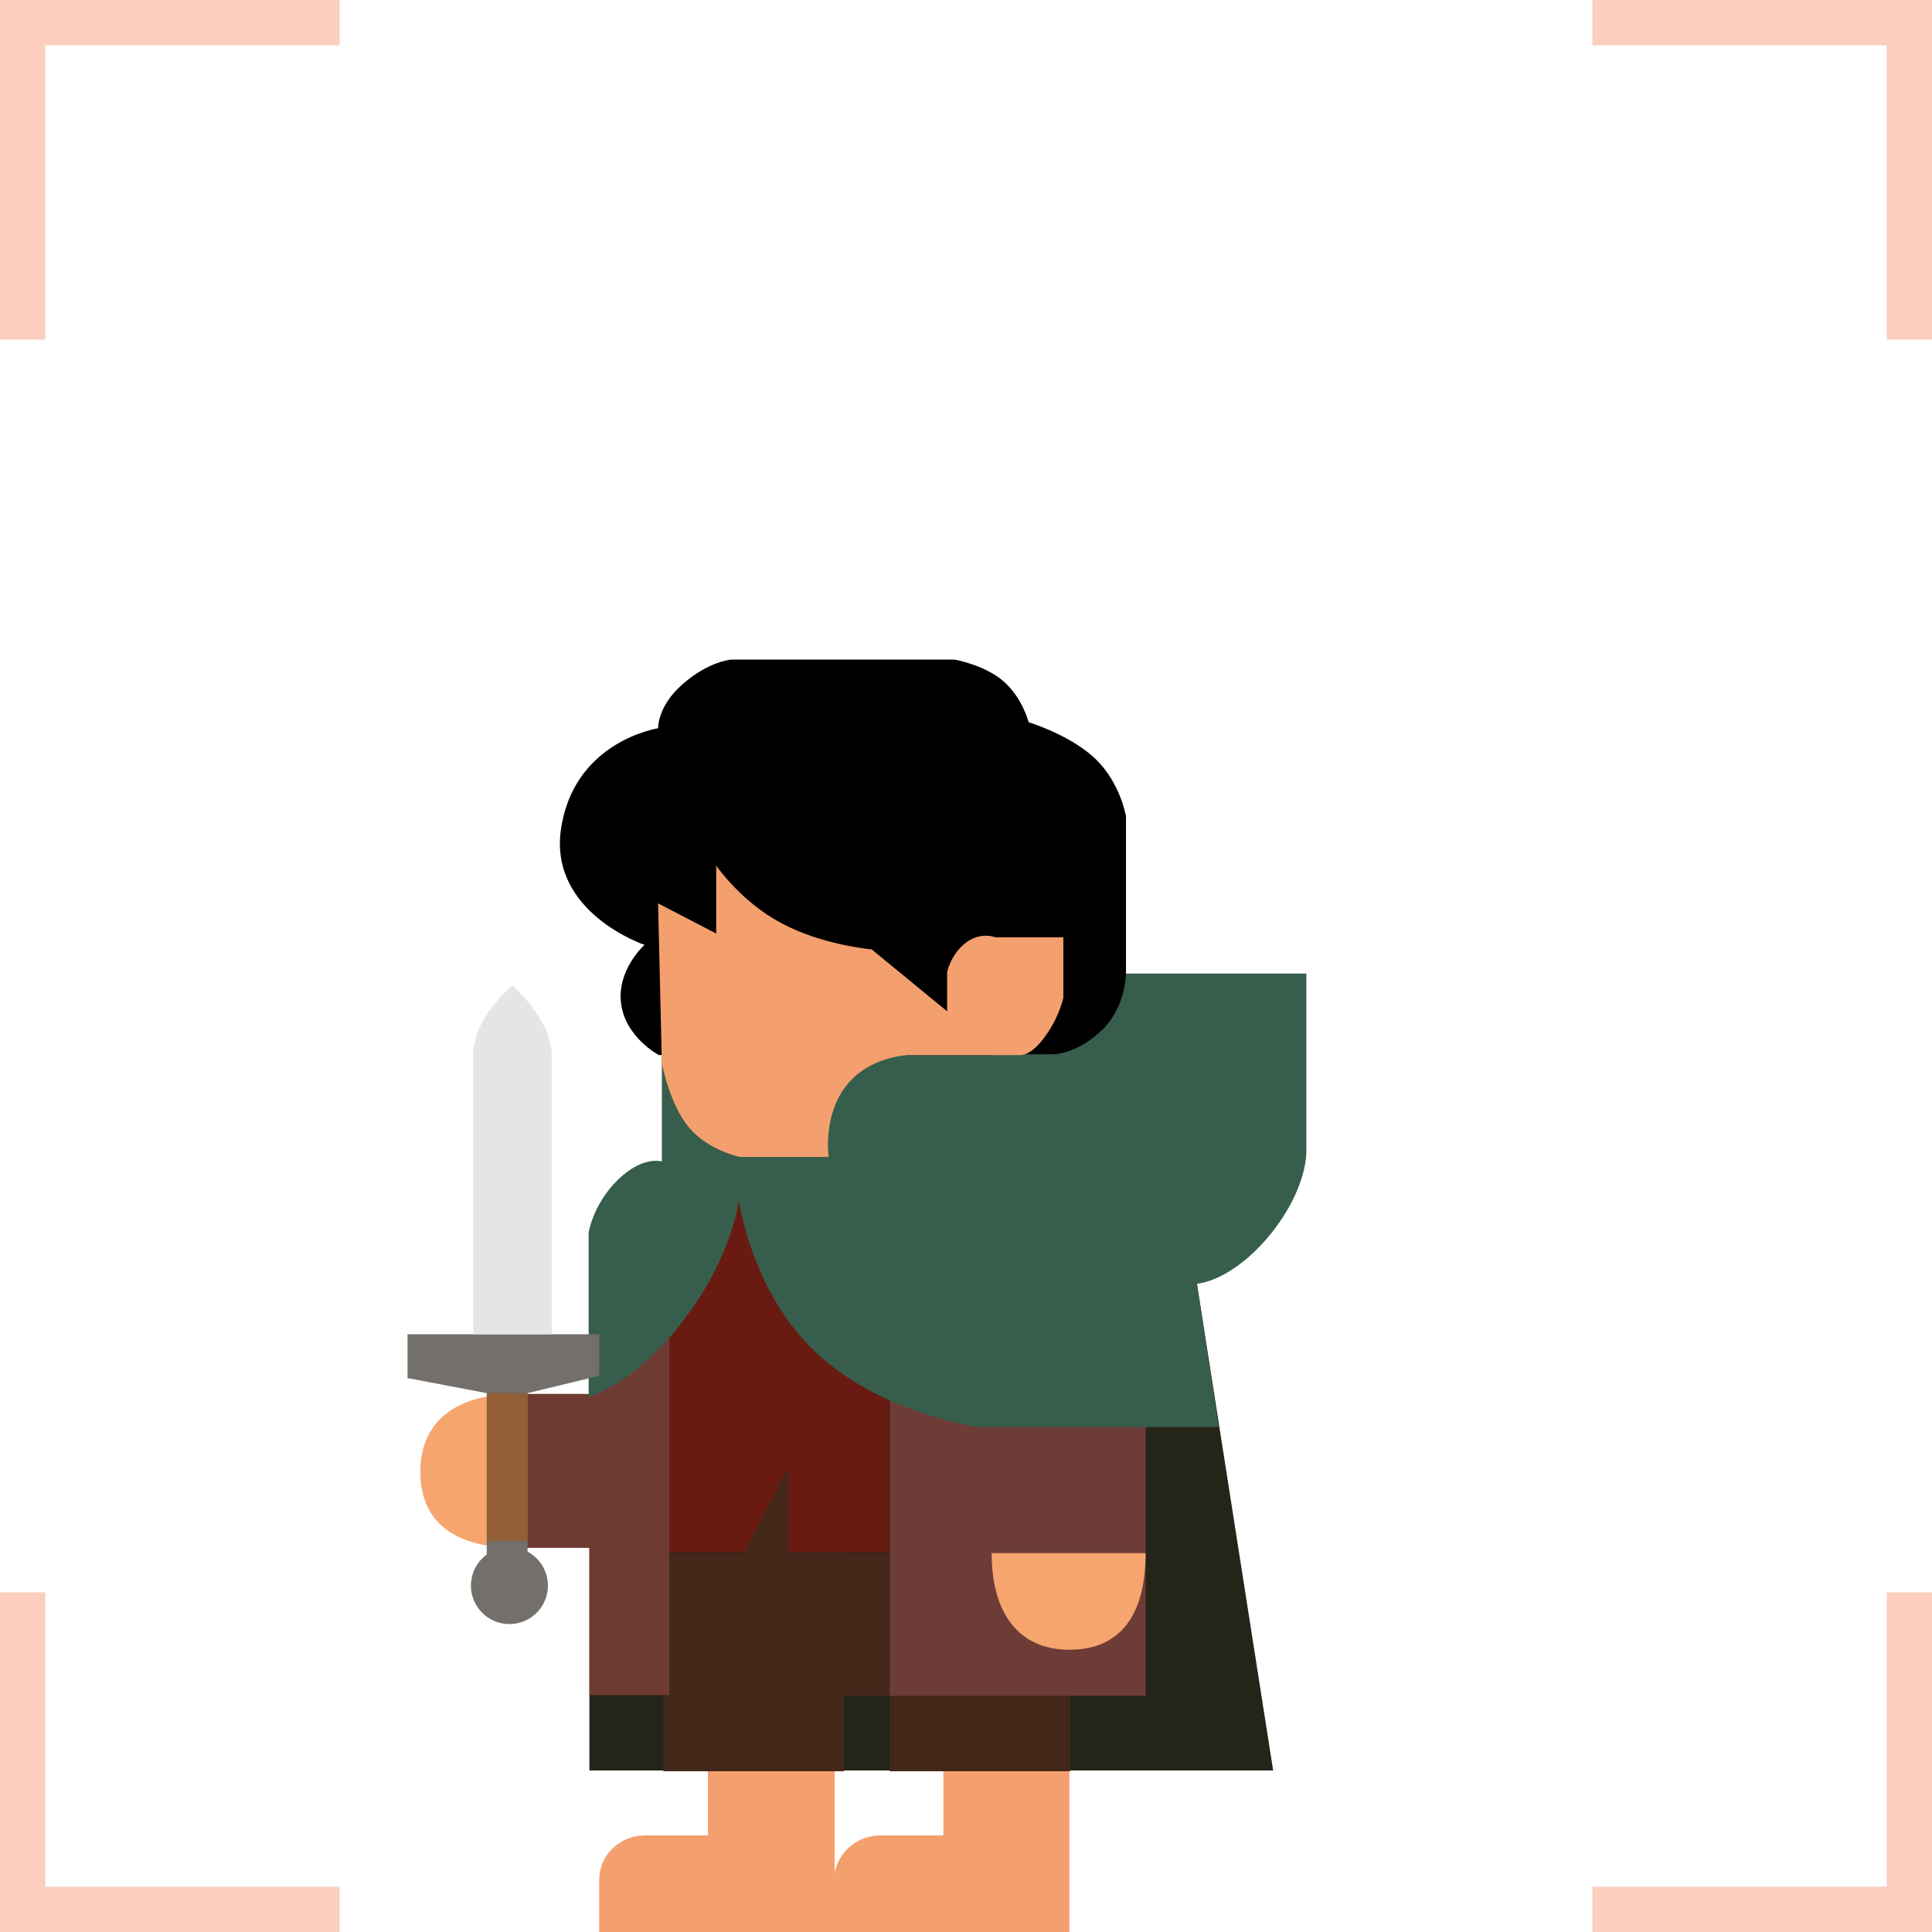<?xml version="1.0" encoding="utf-8"?>
<!-- Generator: Adobe Illustrator 18.1.0, SVG Export Plug-In . SVG Version: 6.00 Build 0)  -->
<svg version="1.1" id="Calque_1" xmlns="http://www.w3.org/2000/svg" xmlns:xlink="http://www.w3.org/1999/xlink" x="0px" y="0px"
	 viewBox="0 0 256 256" enable-background="new 0 0 256 256" xml:space="preserve">
<polygon fill="#242518" points="158.6,170.1 168.7,234.6 78.1,234.6 78.1,164.4 98.1,154.2 "/>
<path fill="#F4A06E" d="M116.7,243.2h0.9h7.4v-8.5h0.6h16.1v14.4v6.9h-16.1H125h-13.3h-1.2v-6.9
	C110.6,245.8,113.3,243.2,116.7,243.2z"/>
<path fill="#F4A06E" d="M85.5,243.2h8.3v-8.5h16.8v14.4v6.9H93.8H79.4v-6.9C79.4,245.8,82.1,243.2,85.5,243.2z"/>
<rect x="117.9" y="205.8" fill="#43281A" width="23.9" height="28.9"/>
<rect x="87.9" y="205.8" fill="#43281A" width="23.9" height="28.9"/>
<rect x="102.3" y="205.8" fill="#43281A" width="23.9" height="18.9"/>
<rect x="117.9" y="181.1" fill="#6D3C36" width="33.9" height="43.6"/>
<rect x="88.6" y="154.2" fill="#6A1B11" width="29.2" height="51.5"/>
<rect x="78.1" y="170.9" fill="#6E3B33" width="10.6" height="53.7"/>
<rect x="68.5" y="184.7" fill="#6E3B33" width="18.8" height="20.4"/>
<path fill="#F5A56D" d="M131.4,205.8c0,8,3.6,12.8,10.3,12.8c6.9,0,10.1-4.8,10.1-12.8H131.4z"/>
<path fill="#F5A56D" d="M68.5,184.7c-8,0-12.8,3.6-12.8,10.3c0,6.9,4.8,10.1,12.8,10.1V184.7z"/>
<path fill="#375E4C" d="M161.5,189.2l-2.9-19.1c0,0,4.5-0.2,9.7-6.5c5.1-6.3,4.8-11.2,4.8-11.2v-23.4H87.7v24.9c0,0-2.5-0.8-5.8,2.4
	c-3.3,3.2-3.9,7-3.9,7v21.8c0,0,6.1-1.6,12.6-10.2c6.5-8.5,7.3-15.9,7.3-15.9s1.6,12.1,10.2,20.2c8.6,8.1,21.5,9.9,21.5,9.9H161.5z"
	/>
<path d="M131.3,139.8h-44c0,0-4.4-2.3-5-6.8c-0.6-4.5,3.1-7.8,3.1-7.8s-12.5-4.2-11.1-15.1c1.6-11.9,12.9-13.6,12.9-13.6
	s-0.1-2.9,3.2-5.8c3.5-3.1,6.5-3.3,6.5-3.3h29.6c0,0,4,0.7,6.5,2.9c2.5,2.2,3.3,5.4,3.3,5.4s5.6,1.7,8.9,4.9s4,7.6,4,7.6v20.6
	c0,0,0.1,4.7-3.4,7.9c-3.5,3.2-6.5,3-6.5,3H131.3z"/>
<path fill="#F4A06E" d="M135.2,139.8h-14.8c0,0-5.2,0.1-8.3,4.1s-2.3,9.4-2.3,9.4H98.1c0,0-4.2-0.8-6.8-3.9s-3.6-8.5-3.6-8.5
	l-0.5-21.2l7.7,4v-9c0,0,3.3,4.8,8.6,7.6c5.3,2.9,12,3.5,12,3.5l10,8.2v-5.2c0,0,0.5-2.4,2.5-3.9c2-1.5,3.9-0.7,3.9-0.7h9v8
	c0,0-0.5,2.5-2.4,5.1C136.6,140,135.2,139.8,135.2,139.8z"/>
<polygon fill="#43281A" points="98.3,206.3 104.4,194.4 104.4,206.3 "/>
<polygon fill="#736F6B" points="54,176.8 79.4,176.8 79.4,182.3 69.9,184.6 69.9,206.2 64.5,206.2 64.5,184.6 54,182.6 "/>
<path fill="#E5E5E5" d="M62.7,176.8c0,0,0-31.7,0-36.9s5.2-9.3,5.2-9.3s5.2,4.4,5.2,9.3s0,36.9,0,36.9H62.7z"/>
<circle fill="#736F6B" cx="67.5" cy="210.1" r="5.1"/>
<rect x="64.5" y="184.6" fill="#925F36" width="5.4" height="19.6"/>
<polygon opacity="0.3" fill="#F05A24" points="45,0 6,0 0,0 0,6 0,45 6,45 6,6 45,6 "/>
<polygon opacity="0.3" fill="#F05A24" points="0,211 0,250 0,256 6,256 45,256 45,250 6,250 6,211 "/>
<polygon opacity="0.3" fill="#F05A24" points="211,256 250,256 256,256 256,250 256,211 250,211 250,250 211,250 "/>
<polygon opacity="0.3" fill="#F05A24" points="256,45 256,6 256,0 250,0 211,0 211,6 250,6 250,45 "/>
</svg>
